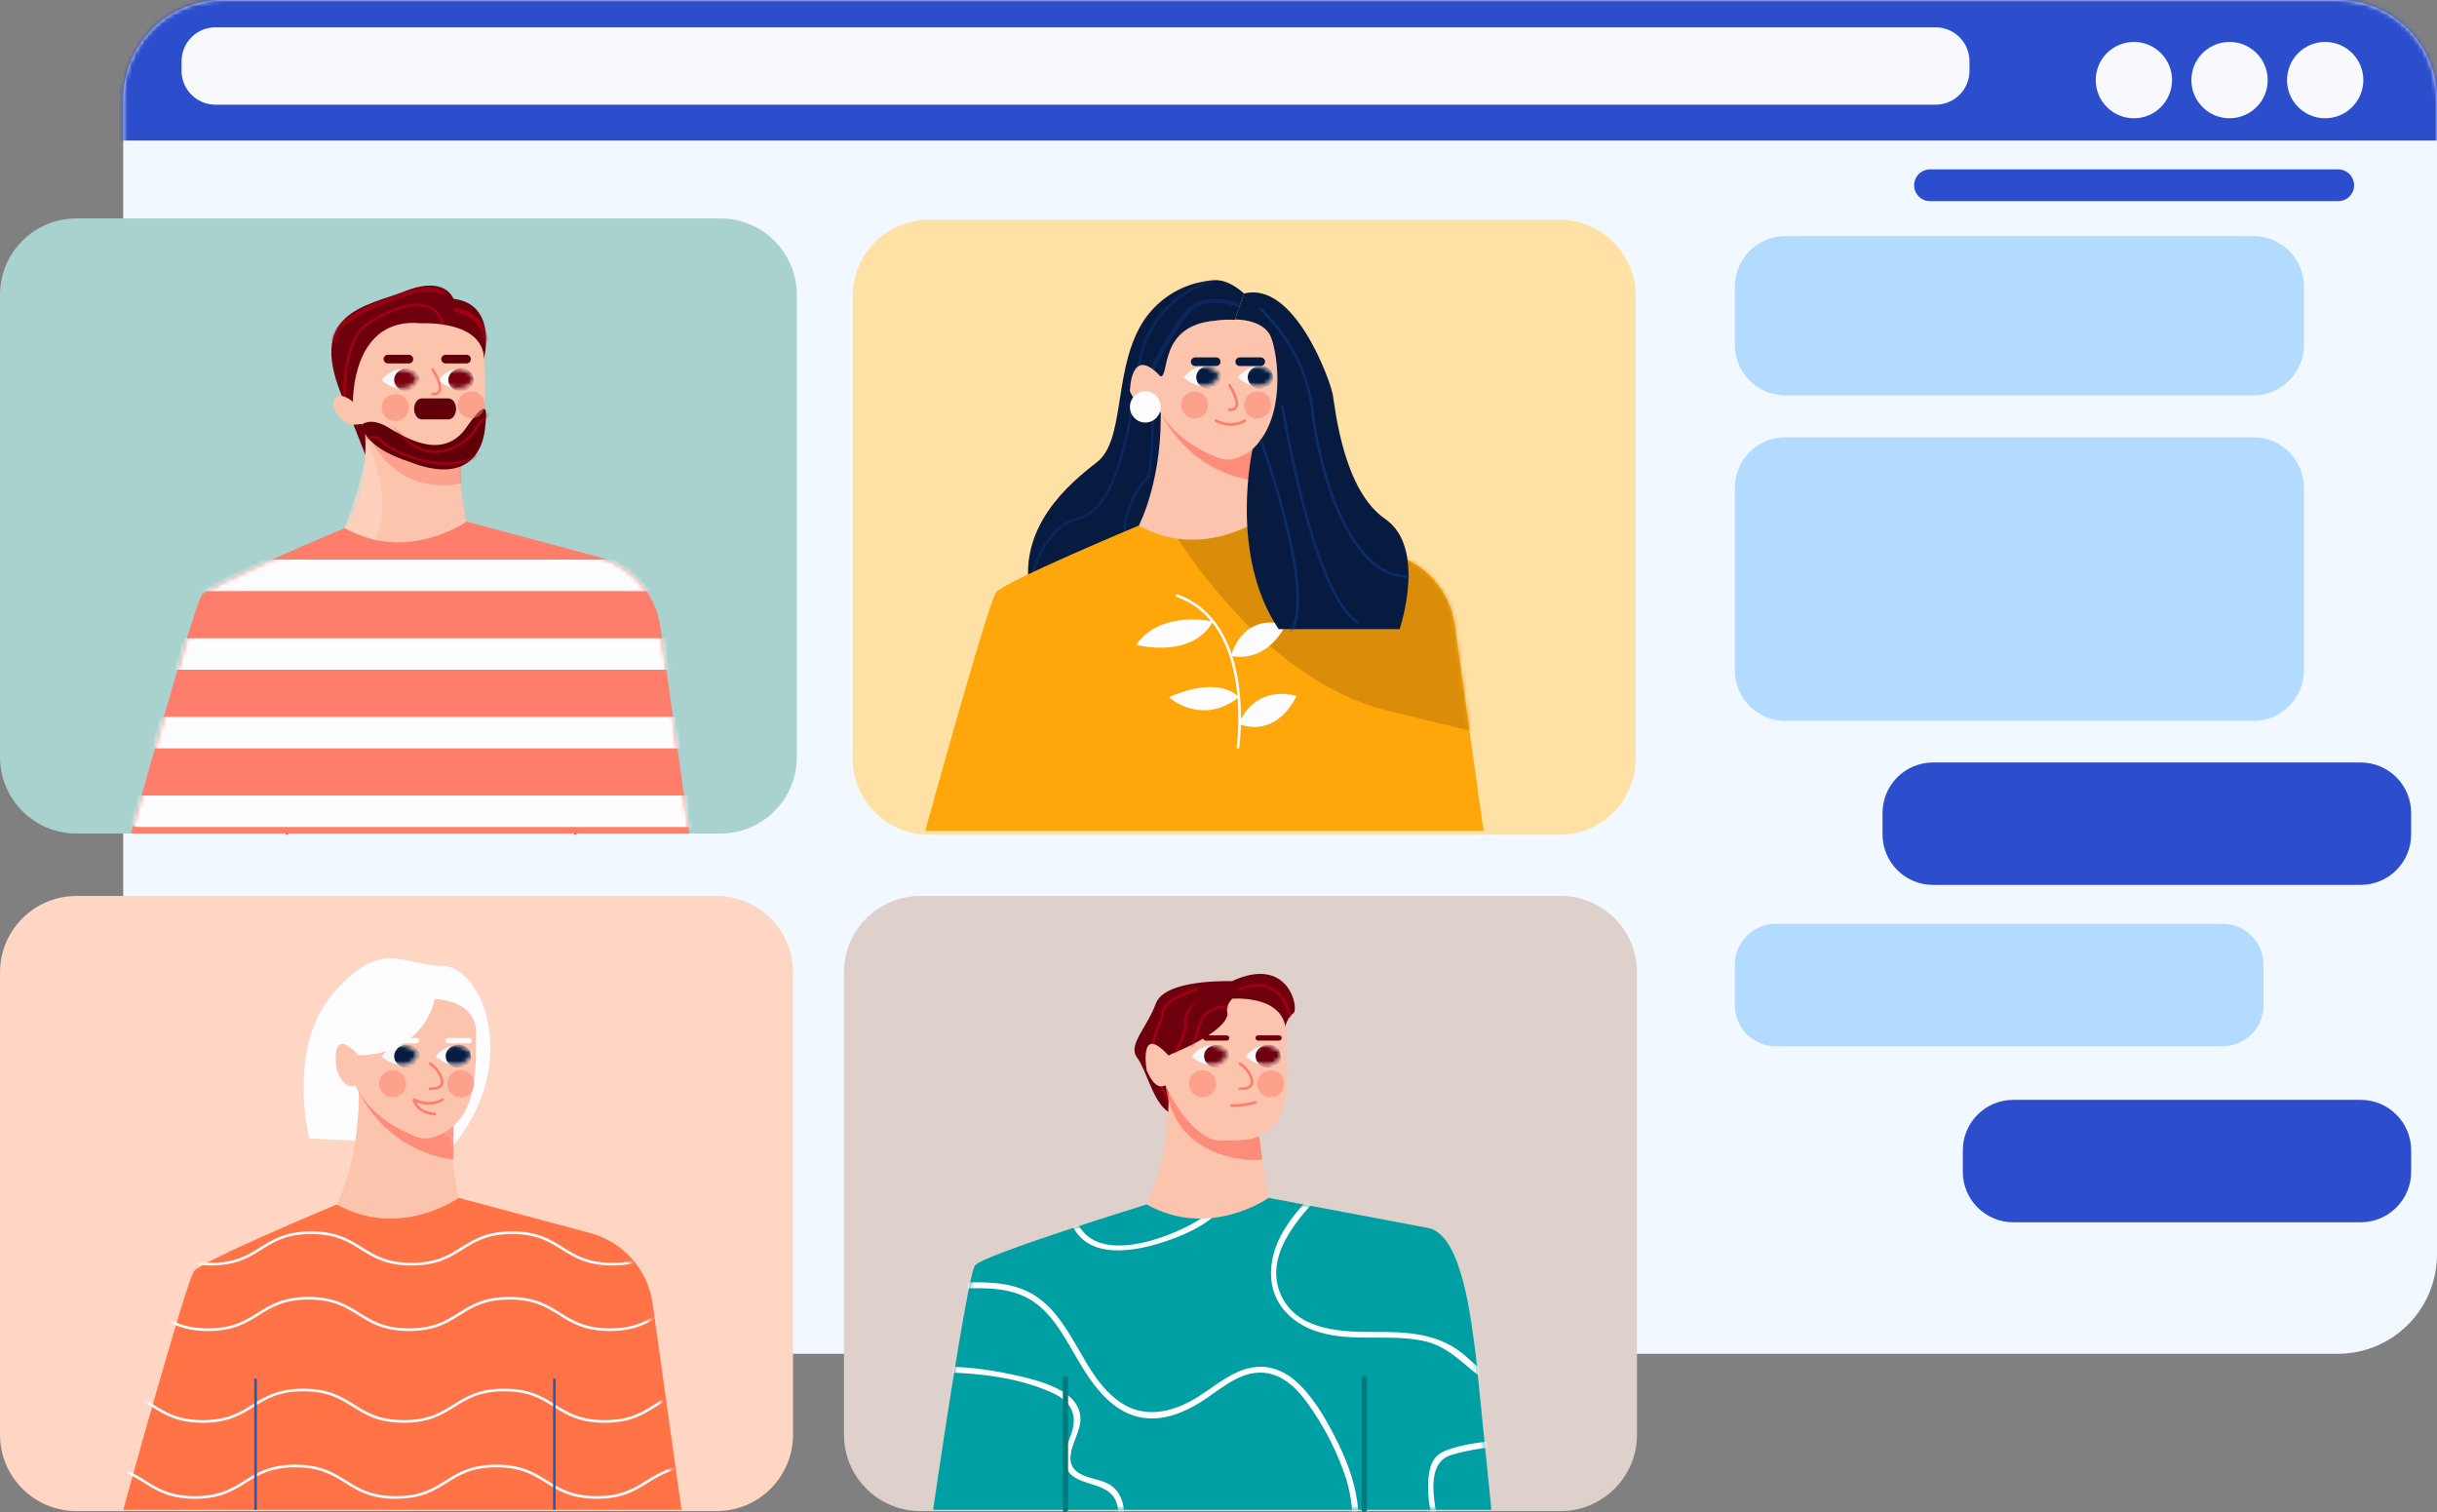 <svg width="564" height="350" viewBox="0 0 564 350" fill="none" xmlns="http://www.w3.org/2000/svg">
<rect x="0" y="0" width="564" height="350" fill="#808080" stroke="none"/>
<path d="M51.5 0H541.015C547.111 0 552.957 2.422 557.267 6.732C561.578 11.043 563.999 16.889 563.999 22.985V290.317C563.999 296.413 561.578 302.259 557.267 306.569C552.957 310.88 547.111 313.301 541.015 313.302H51.5C48.482 313.302 45.493 312.707 42.705 311.552C39.916 310.397 37.382 308.704 35.248 306.569C33.113 304.435 31.42 301.901 30.265 299.113C29.11 296.324 28.516 293.335 28.516 290.317V22.985C28.516 16.889 30.937 11.043 35.248 6.732C39.558 2.422 45.404 0 51.5 0Z" fill="#F2F8FF"/>
<mask id="mask0_94_57801" style="mask-type:luminance" maskUnits="userSpaceOnUse" x="28" y="0" width="536" height="314">
<path d="M51.5 0H541.015C547.111 0 552.957 2.422 557.267 6.732C561.578 11.043 563.999 16.889 563.999 22.985V290.317C563.999 296.413 561.578 302.259 557.267 306.569C552.957 310.88 547.111 313.301 541.015 313.302H51.5C48.482 313.302 45.493 312.707 42.705 311.552C39.916 310.397 37.382 308.704 35.248 306.569C33.113 304.435 31.42 301.901 30.265 299.113C29.11 296.324 28.516 293.335 28.516 290.317V22.985C28.516 16.889 30.937 11.043 35.248 6.732C39.558 2.422 45.404 0 51.5 0Z" fill="white"/>
</mask>
<g mask="url(#mask0_94_57801)">
<path d="M11.387 -13.211H583.62V32.527H11.387V-13.211Z" fill="#2C4ECD"/>
<path d="M521.522 54.636H413.182C406.733 54.636 401.504 59.864 401.504 66.314V79.801C401.504 86.251 406.733 91.48 413.182 91.48H521.522C527.972 91.48 533.2 86.251 533.2 79.801V66.314C533.2 59.864 527.972 54.636 521.522 54.636Z" fill="#B3DAFF"/>
<path d="M521.518 101.2H413.182C406.733 101.2 401.504 106.429 401.504 112.879V155.137C401.504 161.587 406.733 166.815 413.182 166.815H521.518C527.967 166.815 533.196 161.587 533.196 155.137V112.879C533.196 106.429 527.967 101.2 521.518 101.2Z" fill="#B3DAFF"/>
<path d="M447.354 176.454H546.339C547.873 176.454 549.391 176.756 550.808 177.343C552.225 177.93 553.512 178.79 554.597 179.875C555.681 180.959 556.542 182.247 557.128 183.663C557.715 185.08 558.017 186.599 558.017 188.133V193.104C558.017 194.637 557.715 196.156 557.128 197.573C556.542 198.99 555.681 200.277 554.597 201.362C553.512 202.446 552.225 203.306 550.808 203.893C549.391 204.48 547.873 204.782 546.339 204.782H447.355C445.821 204.782 444.303 204.48 442.886 203.893C441.469 203.307 440.181 202.446 439.097 201.362C438.012 200.277 437.152 198.99 436.565 197.573C435.978 196.156 435.676 194.637 435.676 193.104V188.133C435.676 186.599 435.978 185.08 436.565 183.663C437.152 182.246 438.012 180.959 439.097 179.874C440.181 178.79 441.469 177.93 442.886 177.343C444.303 176.756 445.821 176.454 447.354 176.454Z" fill="#2C4ECD"/>
<path d="M546.34 254.527H465.936C459.486 254.527 454.258 259.756 454.258 266.206V271.176C454.258 277.626 459.486 282.855 465.936 282.855H546.34C552.79 282.855 558.019 277.626 558.019 271.176V266.206C558.019 259.756 552.79 254.527 546.34 254.527Z" fill="#2C4ECD"/>
<path d="M514.387 213.791H410.962C405.739 213.791 401.504 218.025 401.504 223.249V232.66C401.504 237.883 405.739 242.118 410.962 242.118H514.387C519.611 242.118 523.846 237.883 523.846 232.66V223.249C523.846 218.025 519.611 213.791 514.387 213.791Z" fill="#B3DAFF"/>
<path d="M541.144 46.549H446.668C446.185 46.549 445.707 46.454 445.261 46.27C444.815 46.085 444.41 45.814 444.069 45.473C443.727 45.132 443.457 44.727 443.272 44.281C443.087 43.835 442.992 43.357 442.992 42.874C442.992 42.392 443.087 41.914 443.272 41.468C443.457 41.022 443.727 40.617 444.069 40.276C444.41 39.935 444.815 39.664 445.261 39.479C445.707 39.295 446.185 39.2 446.668 39.2H541.144C542.118 39.2 543.053 39.587 543.742 40.276C544.431 40.965 544.819 41.9 544.819 42.874C544.819 43.849 544.431 44.784 543.742 45.473C543.053 46.162 542.118 46.549 541.144 46.549Z" fill="#2C4ECD"/>
<path d="M447.961 6.325H49.86C45.53 6.325 42.02 9.835 42.02 14.165V16.387C42.02 20.717 45.53 24.227 49.86 24.227H447.961C452.291 24.227 455.801 20.717 455.801 16.387V14.165C455.801 9.835 452.291 6.325 447.961 6.325Z" fill="#F8F9FD"/>
</g>
<path d="M546.758 20.375C547.774 15.605 544.73 10.915 539.96 9.899C535.19 8.883 530.5 11.927 529.484 16.697C528.468 21.467 531.511 26.157 536.281 27.173C541.052 28.189 545.742 25.145 546.758 20.375Z" fill="#F8F9FD"/>
<path d="M524.704 19.957C525.489 15.143 522.223 10.605 517.409 9.82C512.596 9.036 508.057 12.302 507.273 17.115C506.488 21.928 509.754 26.467 514.567 27.252C519.381 28.036 523.919 24.77 524.704 19.957Z" fill="#F8F9FD"/>
<path d="M500.741 24.061C503.791 20.256 503.18 14.698 499.375 11.647C495.57 8.596 490.012 9.207 486.962 13.012C483.911 16.817 484.522 22.375 488.327 25.426C492.132 28.477 497.69 27.866 500.741 24.061Z" fill="#F8F9FD"/>
<path fill-rule="evenodd" clip-rule="evenodd" d="M133.149 158.015C133.316 158.015 133.452 158.151 133.452 158.318V192.894C133.452 193.061 133.316 193.197 133.149 193.197C132.981 193.197 132.846 193.061 132.846 192.894V158.318C132.846 158.151 132.981 158.015 133.149 158.015ZM66.424 161.048C66.592 161.048 66.728 161.184 66.728 161.351V192.894C66.728 193.061 66.592 193.197 66.424 193.197C66.257 193.197 66.121 193.061 66.121 192.894V161.351C66.121 161.184 66.257 161.048 66.424 161.048Z" fill="#D94A37"/>
<path d="M215.006 50.843H360.896C363.217 50.843 365.515 51.3 367.66 52.188C369.804 53.077 371.752 54.378 373.393 56.02C375.035 57.661 376.337 59.609 377.225 61.753C378.113 63.898 378.57 66.196 378.57 68.517V175.515C378.57 177.836 378.113 180.135 377.225 182.279C376.337 184.423 375.035 186.372 373.394 188.013C371.753 189.654 369.804 190.956 367.66 191.844C365.515 192.733 363.217 193.19 360.896 193.19H215.006C212.685 193.19 210.387 192.733 208.242 191.844C206.098 190.956 204.15 189.654 202.508 188.013C200.867 186.372 199.565 184.423 198.677 182.279C197.789 180.135 197.332 177.836 197.332 175.515V68.517C197.332 63.829 199.194 59.334 202.508 56.02C205.823 52.705 210.318 50.843 215.006 50.843Z" fill="#FFE1A5"/>
<path d="M280.409 64.904C276.882 65.198 273.487 66.382 270.541 68.344C267.596 70.307 265.196 72.984 263.566 76.126C257.803 87.045 260.23 102.007 253.86 106.961C247.491 111.914 235.36 121.923 238.392 137.391L282.303 132.539L285.639 74.405L287.92 67.937C287.92 67.937 284.195 64.239 280.409 64.904Z" fill="#071B40"/>
<mask id="mask1_94_57801" style="mask-type:luminance" maskUnits="userSpaceOnUse" x="237" y="64" width="51" height="74">
<path d="M280.409 64.904C276.882 65.198 273.487 66.382 270.541 68.344C267.596 70.307 265.196 72.984 263.566 76.126C257.803 87.045 260.23 102.007 253.86 106.961C247.491 111.914 235.36 121.923 238.392 137.391L282.303 132.539L285.639 74.405L287.92 67.937C287.92 67.937 284.195 64.239 280.409 64.904Z" fill="white"/>
</mask>
<g mask="url(#mask1_94_57801)">
<path opacity="0.43" d="M286.923 70.774C286.923 70.774 278.409 66.926 273.972 73.194C271.243 77.069 268.823 81.152 266.734 85.406" stroke="#0E3680" stroke-linecap="round" stroke-linejoin="round"/>
<path opacity="0.43" fill-rule="evenodd" clip-rule="evenodd" d="M280.492 65.197L280.49 65.197L280.483 65.199L280.455 65.207C280.429 65.215 280.389 65.227 280.337 65.243C280.234 65.275 280.08 65.324 279.883 65.393C279.488 65.53 278.92 65.745 278.23 66.051C276.849 66.665 274.982 67.646 273.045 69.115C269.172 72.05 265.016 76.932 263.868 84.735C262.706 92.63 261.405 100.953 259.255 107.582C258.18 110.897 256.888 113.806 255.282 116.032C253.675 118.259 251.742 119.82 249.385 120.398C244.997 121.475 242.269 125.386 240.631 129.111C239.816 130.965 239.28 132.752 238.948 134.076C238.782 134.738 238.667 135.284 238.594 135.663C238.558 135.852 238.531 136 238.514 136.1C238.506 136.15 238.5 136.188 238.496 136.214L238.491 136.242L238.49 136.249L238.49 136.25C238.465 136.416 238.311 136.531 238.145 136.506C237.98 136.481 237.865 136.327 237.89 136.161L238.19 136.206C237.89 136.161 237.89 136.162 237.89 136.161L237.89 136.161L237.891 136.158L237.892 136.15L237.897 136.119C237.901 136.091 237.908 136.051 237.916 135.999C237.934 135.895 237.961 135.742 237.999 135.548C238.073 135.159 238.191 134.603 238.36 133.929C238.697 132.582 239.243 130.76 240.076 128.866C241.734 125.095 244.568 120.956 249.241 119.809C251.415 119.276 253.238 117.829 254.79 115.677C256.344 113.523 257.613 110.68 258.678 107.395C260.809 100.823 262.105 92.551 263.268 84.647C264.444 76.651 268.71 71.639 272.678 68.631C274.661 67.128 276.57 66.125 277.983 65.497C278.691 65.183 279.275 64.963 279.683 64.82C279.888 64.749 280.048 64.697 280.158 64.663C280.213 64.646 280.256 64.634 280.285 64.625L280.318 64.615L280.327 64.613L280.33 64.612L280.331 64.612C280.331 64.612 280.331 64.612 280.411 64.904L280.331 64.612C280.492 64.568 280.66 64.662 280.704 64.824C280.748 64.986 280.653 65.152 280.492 65.197ZM266.726 94.537C266.894 94.534 267.032 94.666 267.036 94.834L266.733 94.841L266.43 94.847C266.426 94.68 266.559 94.541 266.726 94.537ZM266.733 94.841C266.43 94.847 266.43 94.847 266.43 94.847L266.431 94.89L266.433 95.014C266.435 95.123 266.438 95.284 266.44 95.488C266.446 95.898 266.451 96.485 266.451 97.194C266.451 98.612 266.431 100.518 266.348 102.466C266.265 104.417 266.12 106.402 265.873 107.986C265.749 108.778 265.601 109.459 265.426 109.981C265.245 110.521 265.056 110.826 264.89 110.944C264.334 111.342 263.609 112.279 262.9 113.475C262.182 114.685 261.455 116.203 260.903 117.804C260.353 119.403 259.974 121.1 259.964 122.664C259.954 124.227 260.313 125.688 261.276 126.775C261.387 126.901 261.579 126.912 261.704 126.801C261.829 126.69 261.841 126.498 261.73 126.373C260.902 125.438 260.561 124.145 260.57 122.668C260.58 121.192 260.939 119.564 261.477 118.002C262.014 116.441 262.724 114.961 263.422 113.785C264.128 112.594 264.798 111.756 265.243 111.438C265.579 111.198 265.817 110.724 266.001 110.174C266.192 109.606 266.346 108.887 266.472 108.079C266.725 106.462 266.871 104.45 266.954 102.492C267.038 100.532 267.058 98.618 267.058 97.194C267.058 96.482 267.052 95.892 267.047 95.481C267.044 95.275 267.042 95.113 267.04 95.003L267.037 94.877L267.036 94.834C267.036 94.834 267.036 94.834 266.733 94.841Z" fill="#0E3680"/>
</g>
<path d="M263.566 121.62C263.566 121.62 232.326 134.662 230.507 137.088C228.687 139.514 214.129 192.287 214.129 192.287H343.332L336.648 144.551C336.112 140.719 334.459 137.13 331.896 134.233C329.333 131.335 325.973 129.256 322.235 128.255L291.772 120.104L263.566 121.62Z" fill="#FFA60A"/>
<mask id="mask2_94_57801" style="mask-type:luminance" maskUnits="userSpaceOnUse" x="214" y="120" width="130" height="73">
<path d="M263.566 121.62C263.566 121.62 232.326 134.662 230.507 137.088C228.687 139.514 214.129 192.287 214.129 192.287H343.332L336.648 144.551C336.112 140.719 334.459 137.13 331.896 134.233C329.333 131.335 325.973 129.256 322.235 128.255L291.772 120.104L263.566 121.62Z" fill="white"/>
</mask>
<g mask="url(#mask2_94_57801)">
<path opacity="0.74" d="M270.934 122.015C270.934 122.015 291.164 157.086 320.887 164.374L350.609 171.663C350.609 171.663 342.833 123.412 325.971 120.103C309.108 116.795 270.934 122.015 270.934 122.015Z" fill="#CC8508"/>
</g>
<path d="M289.656 106.155C289.656 106.155 289.935 108.452 290.3 111.191C290.787 114.825 291.427 119.239 291.773 120.104C291.773 120.104 278.124 129.809 263.566 121.62C263.566 121.62 269.309 110.742 268.577 93.518L289.656 106.155Z" fill="#FCC4AC"/>
<path opacity="0.78" d="M290.56 111.191C290.56 111.191 275.655 110.496 267.965 94.234L290.56 100.996V111.191Z" fill="#FE7D6B"/>
<path d="M268.575 87.1C270.763 87.326 267.963 75.292 281.257 74.205C282.426 73.949 295.98 72.472 295.815 82.293C295.674 90.653 296.475 102.444 286.064 106.029C284.671 106.494 283.157 106.45 281.793 105.905C278.271 104.536 271.226 101.057 267.963 94.234C268.105 93.485 263.926 96.304 261.5 90.541C261.5 90.541 261.599 79.582 268.575 87.1Z" fill="#FCC4AC"/>
<path d="M286.921 83.709H291.774M276.609 83.709H281.462" stroke="#071B40" stroke-width="2" stroke-linecap="round" stroke-linejoin="round"/>
<path d="M286.496 87.467C286.627 86.859 290.583 82.501 294.72 86.524C295.099 86.96 292.577 92.041 286.496 87.467Z" fill="#F8F9FD"/>
<mask id="mask3_94_57801" style="mask-type:luminance" maskUnits="userSpaceOnUse" x="286" y="84" width="9" height="6">
<path d="M286.496 87.467C286.627 86.859 290.583 82.501 294.72 86.524C295.099 86.96 292.577 92.041 286.496 87.467Z" fill="white"/>
</mask>
<g mask="url(#mask3_94_57801)">
<path d="M291.711 89.962C293.34 89.962 294.66 88.775 294.66 87.311C294.66 85.846 293.34 84.659 291.711 84.659C290.082 84.659 288.762 85.846 288.762 87.311C288.762 88.775 290.082 89.962 291.711 89.962Z" fill="#071B40"/>
</g>
<path d="M273.969 87.467C274.1 86.859 278.057 82.501 282.193 86.524C282.571 86.96 280.049 92.041 273.969 87.467Z" fill="#F8F9FD"/>
<mask id="mask4_94_57801" style="mask-type:luminance" maskUnits="userSpaceOnUse" x="273" y="84" width="10" height="6">
<path d="M273.969 87.467C274.1 86.859 278.057 82.501 282.193 86.524C282.571 86.96 280.049 92.041 273.969 87.467Z" fill="white"/>
</mask>
<g mask="url(#mask4_94_57801)">
<path d="M279.793 89.962C281.422 89.962 282.742 88.775 282.742 87.311C282.742 85.846 281.422 84.659 279.793 84.659C278.164 84.659 276.844 85.846 276.844 87.311C276.844 88.775 278.164 89.962 279.793 89.962Z" fill="#071B40"/>
</g>
<path fill-rule="evenodd" clip-rule="evenodd" d="M284.323 88.831C284.463 88.738 284.651 88.777 284.744 88.916L284.491 89.084C284.744 88.916 284.744 88.916 284.744 88.916L284.745 88.918L284.747 88.921L284.756 88.935C284.764 88.947 284.775 88.965 284.79 88.987C284.818 89.032 284.86 89.097 284.911 89.18C285.013 89.346 285.154 89.582 285.31 89.865C285.623 90.427 286.002 91.184 286.257 91.941C286.506 92.68 286.661 93.492 286.441 94.124C286.325 94.456 286.107 94.734 285.765 94.916C285.431 95.093 285.001 95.166 284.475 95.138C284.308 95.129 284.179 94.987 284.188 94.819C284.197 94.652 284.34 94.524 284.507 94.532C284.966 94.557 285.276 94.489 285.481 94.38C285.678 94.275 285.799 94.123 285.868 93.924C286.017 93.498 285.926 92.859 285.682 92.134C285.444 91.427 285.084 90.707 284.78 90.159C284.629 89.886 284.492 89.658 284.394 89.498C284.345 89.419 284.306 89.356 284.279 89.314C284.265 89.293 284.255 89.277 284.248 89.266L284.24 89.254L284.238 89.252L284.238 89.251" fill="#FE7D6B"/>
<path opacity="0.49" d="M279.6 93.518C279.639 94.143 279.489 94.766 279.171 95.305C278.852 95.844 278.378 96.275 277.811 96.542C277.245 96.809 276.611 96.899 275.992 96.801C275.373 96.703 274.798 96.421 274.341 95.993C273.885 95.564 273.567 95.008 273.431 94.396C273.294 93.785 273.344 93.147 273.575 92.564C273.805 91.982 274.206 91.482 274.724 91.13C275.242 90.778 275.854 90.589 276.48 90.589C277.282 90.565 278.061 90.86 278.646 91.409C279.23 91.958 279.573 92.716 279.6 93.518ZM294.158 93.518C294.197 94.143 294.048 94.766 293.729 95.305C293.41 95.844 292.936 96.275 292.37 96.542C291.803 96.809 291.169 96.899 290.55 96.801C289.931 96.703 289.356 96.421 288.899 95.993C288.443 95.564 288.126 95.008 287.989 94.396C287.852 93.785 287.902 93.147 288.133 92.564C288.364 91.982 288.764 91.482 289.282 91.13C289.8 90.778 290.412 90.589 291.039 90.589C291.84 90.565 292.619 90.86 293.204 91.409C293.788 91.958 294.131 92.716 294.158 93.518Z" fill="#FE7D6B"/>
<path fill-rule="evenodd" clip-rule="evenodd" d="M281.122 97.221C281.197 97.071 281.379 97.01 281.529 97.085C283.409 98.025 285.006 98.021 286.128 97.79C286.691 97.674 287.136 97.5 287.439 97.356C287.591 97.285 287.706 97.221 287.782 97.175C287.821 97.153 287.849 97.135 287.867 97.123C287.876 97.118 287.882 97.113 287.886 97.111L287.89 97.108L287.89 97.108L287.89 97.108C288.027 97.012 288.216 97.045 288.312 97.182C288.408 97.32 288.375 97.509 288.238 97.605L288.064 97.357C288.238 97.605 288.238 97.605 288.238 97.605L288.237 97.605L288.236 97.606L288.234 97.608L288.225 97.614C288.218 97.618 288.209 97.625 288.197 97.632C288.172 97.648 288.137 97.671 288.091 97.697C288.001 97.751 287.869 97.824 287.699 97.904C287.36 98.065 286.868 98.256 286.25 98.384C285.01 98.639 283.272 98.635 281.258 97.628C281.108 97.553 281.047 97.371 281.122 97.221Z" fill="#FE7D6B"/>
<path fill-rule="evenodd" clip-rule="evenodd" d="M286.775 173.224C286.775 173.224 286.775 173.224 286.475 173.18C286.175 173.136 286.175 173.136 286.175 173.136L286.175 173.135L286.175 173.131L286.177 173.116C286.179 173.103 286.182 173.083 286.186 173.056C286.193 173.002 286.204 172.921 286.217 172.815C286.243 172.604 286.28 172.292 286.32 171.892C286.4 171.092 286.493 169.941 286.548 168.539C286.658 165.735 286.611 161.932 285.99 157.932C284.745 149.916 281.21 141.211 272.109 138.049L272.308 137.476C281.736 140.752 285.334 149.756 286.589 157.839C287.218 161.889 287.265 165.733 287.154 168.563C287.099 169.979 287.004 171.142 286.923 171.952C286.883 172.357 286.846 172.674 286.819 172.89C286.805 172.999 286.794 173.081 286.787 173.138C286.783 173.166 286.78 173.187 286.778 173.201L286.776 173.218L286.775 173.224Z" fill="#FDFDFF"/>
<path d="M280.728 143.821C280.728 143.821 268.572 141.031 262.961 149.22C262.961 149.22 275.749 152.677 280.728 143.821ZM284.877 151.83C284.877 151.83 287.353 141.654 297.525 144.602C297.525 144.602 293.751 153.378 284.877 151.83ZM286.7 161.345C286.7 161.345 282.523 156.03 270.543 161.345C270.543 161.345 277.986 168.162 286.7 161.345ZM286.7 167.569C286.7 167.569 289.704 158.47 300.065 161.048C300.065 161.048 295.874 170.822 286.7 167.569Z" fill="#FDFDFF"/>
<path d="M285.805 73.933C285.805 73.933 292.499 73.808 294.157 78.051C295.816 82.293 297.701 96.592 289.898 103.922C289.898 103.922 284.287 128.293 295.915 145.58H323.921C323.921 145.58 330.29 126.776 320.584 120.104C310.879 113.431 309.059 94.756 308.453 91.355C307.846 87.954 299.535 64.904 287.919 67.937" fill="#071B40"/>
<mask id="mask5_94_57801" style="mask-type:luminance" maskUnits="userSpaceOnUse" x="285" y="67" width="41" height="79">
<path d="M285.805 73.933C285.805 73.933 292.499 73.808 294.157 78.051C295.816 82.293 297.701 96.592 289.898 103.922C289.898 103.922 284.287 128.293 295.915 145.58H323.921C323.921 145.58 330.29 126.776 320.584 120.104C310.879 113.431 309.059 94.756 308.453 91.355C307.846 87.954 299.535 64.904 287.919 67.937" fill="white"/>
</mask>
<g mask="url(#mask5_94_57801)">
<path opacity="0.63" fill-rule="evenodd" clip-rule="evenodd" d="M291.543 71.378C291.653 71.252 291.844 71.238 291.971 71.347L291.772 71.577C291.971 71.347 291.971 71.347 291.971 71.347L291.972 71.348L291.973 71.35L291.98 71.355L292.003 71.376C292.023 71.394 292.053 71.421 292.092 71.456C292.17 71.526 292.283 71.631 292.428 71.769C292.717 72.044 293.13 72.453 293.63 72.987C294.631 74.056 295.98 75.631 297.38 77.657C300.179 81.707 303.187 87.57 304.003 94.806C304.81 101.957 306.939 111.585 310.57 119.413C312.385 123.327 314.569 126.774 317.136 129.238C319.7 131.699 322.634 133.169 325.967 133.164C326.135 133.164 326.27 133.299 326.271 133.467C326.271 133.634 326.135 133.77 325.968 133.771C322.438 133.775 319.361 132.214 316.716 129.676C314.074 127.141 311.853 123.62 310.02 119.668C306.353 111.764 304.212 102.069 303.401 94.874C302.599 87.766 299.642 81.997 296.881 78.002C295.501 76.004 294.171 74.453 293.187 73.402C292.696 72.876 292.291 72.476 292.009 72.207C291.869 72.073 291.759 71.972 291.685 71.905C291.648 71.871 291.62 71.846 291.601 71.83L291.58 71.811L291.575 71.807L291.574 71.806" fill="#0E3680"/>
<path opacity="0.62" fill-rule="evenodd" clip-rule="evenodd" d="M296.779 93.934C296.944 93.908 297.1 94.021 297.126 94.186L296.827 94.234L296.527 94.282C296.501 94.116 296.614 93.961 296.779 93.934ZM296.827 94.234C296.527 94.282 296.527 94.281 296.527 94.282L296.532 94.314L296.547 94.407C296.561 94.489 296.581 94.61 296.607 94.769C296.66 95.087 296.74 95.554 296.844 96.15C297.053 97.342 297.363 99.053 297.768 101.126C298.577 105.273 299.766 110.874 301.285 116.688C302.803 122.5 304.653 128.534 306.784 133.542C307.85 136.047 308.989 138.302 310.196 140.147C311.401 141.989 312.687 143.442 314.052 144.321C314.192 144.412 314.38 144.371 314.471 144.23C314.561 144.09 314.521 143.902 314.38 143.811C313.117 142.998 311.887 141.624 310.704 139.815C309.523 138.01 308.4 135.79 307.342 133.305C305.228 128.335 303.387 122.334 301.872 116.534C300.358 110.737 299.171 105.149 298.363 101.01C297.959 98.941 297.65 97.234 297.441 96.045C297.337 95.451 297.259 94.986 297.206 94.669C297.179 94.511 297.159 94.39 297.146 94.309L297.131 94.217L297.126 94.186C297.126 94.186 297.126 94.186 296.827 94.234Z" fill="#0E3680"/>
<path opacity="0.63" fill-rule="evenodd" clip-rule="evenodd" d="M291.668 101.501C291.825 101.444 291.999 101.525 292.057 101.682L291.772 101.786L291.487 101.89C291.43 101.733 291.511 101.559 291.668 101.501ZM291.772 101.786C291.487 101.89 291.487 101.89 291.487 101.89L291.498 101.919L291.528 102.004C291.555 102.079 291.596 102.19 291.648 102.336C291.752 102.628 291.903 103.057 292.093 103.605C292.473 104.701 293.005 106.275 293.617 108.181C294.841 111.995 296.381 117.139 297.647 122.464C298.913 127.793 299.901 133.287 300.027 137.807C300.09 140.068 299.938 142.069 299.505 143.677C299.072 145.288 298.368 146.471 297.355 147.147C297.215 147.24 297.178 147.429 297.271 147.568C297.364 147.707 297.552 147.745 297.692 147.652C298.874 146.862 299.637 145.521 300.091 143.835C300.545 142.147 300.698 140.081 300.633 137.79C300.505 133.208 299.506 127.666 298.237 122.324C296.966 116.979 295.422 111.819 294.195 107.996C293.581 106.085 293.047 104.507 292.666 103.406C292.476 102.856 292.323 102.426 292.219 102.132C292.167 101.986 292.126 101.873 292.099 101.797L292.068 101.712L292.057 101.682C292.057 101.682 292.057 101.682 291.772 101.786Z" fill="#0E3680"/>
</g>
<path d="M265.064 97.79C267.032 97.79 268.627 96.167 268.627 94.166C268.627 92.164 267.032 90.542 265.064 90.542C263.096 90.542 261.5 92.164 261.5 94.166C261.5 96.167 263.096 97.79 265.064 97.79Z" fill="#FDFDFF"/>
<path d="M165.855 207.342H17.68C7.918 207.342 0.004 215.256 0.004 225.018V332.012C0.004 341.774 7.918 349.688 17.68 349.688H165.855C175.618 349.688 183.531 341.774 183.531 332.012V225.018C183.531 215.256 175.618 207.342 165.855 207.342Z" fill="#FFD5C4"/>
<path d="M71.582 263.455C71.582 263.455 66.122 242.342 77.344 229.604C88.566 216.865 93.509 223.526 102.305 223.526C111.549 223.526 120.715 245.667 104.944 265.077L71.582 263.455Z" fill="#FDFDFF"/>
<path d="M77.952 278.726C77.952 278.726 46.713 291.768 44.893 294.194C43.074 296.62 28.516 349.393 28.516 349.393H157.718L151.035 301.657C150.499 297.825 148.846 294.236 146.283 291.338C143.719 288.441 140.359 286.362 136.622 285.361L106.159 277.209L77.952 278.726Z" fill="#FF7347"/>
<mask id="mask6_94_57801" style="mask-type:luminance" maskUnits="userSpaceOnUse" x="27" y="277" width="130" height="73">
<path d="M76.769 278.599C76.769 278.599 45.53 291.641 43.71 294.067C41.89 296.494 27.332 349.267 27.332 349.267H156.535L149.851 301.53C149.315 297.699 147.662 294.11 145.099 291.212C142.536 288.314 139.176 286.235 135.438 285.235L104.975 277.083L76.769 278.599Z" fill="white"/>
</mask>
<g mask="url(#mask6_94_57801)">
<path fill-rule="evenodd" clip-rule="evenodd" d="M36.973 289.167C34.083 287.358 31.236 285.575 25.511 285.575V284.969C31.409 284.969 34.374 286.825 37.297 288.654L37.299 288.656C40.188 290.465 43.036 292.248 48.761 292.248C54.487 292.248 57.334 290.465 60.224 288.656L60.226 288.654C63.148 286.825 66.114 284.969 72.013 284.969C77.911 284.969 80.877 286.825 83.799 288.654L83.802 288.656C86.691 290.465 89.538 292.248 95.264 292.248C100.99 292.248 103.837 290.465 106.727 288.656L106.729 288.654C109.652 286.825 112.617 284.969 118.516 284.969C124.416 284.969 127.382 286.825 130.304 288.654L130.307 288.656C133.197 290.465 136.044 292.248 141.771 292.248C147.497 292.248 150.345 290.465 153.235 288.656L153.237 288.654C156.16 286.825 159.126 284.969 165.025 284.969V285.575C159.299 285.575 156.451 287.358 153.561 289.167L153.559 289.169C150.636 290.998 147.67 292.854 141.771 292.854C135.871 292.854 132.905 290.998 129.983 289.169L129.981 289.167C127.09 287.358 124.243 285.575 118.516 285.575C112.79 285.575 109.943 287.358 107.053 289.167L107.051 289.169C104.129 290.998 101.163 292.854 95.264 292.854C89.366 292.854 86.4 290.998 83.478 289.169L83.475 289.167C80.586 287.358 77.739 285.575 72.013 285.575C66.287 285.575 63.44 287.358 60.55 289.167L60.548 289.169C57.625 290.998 54.66 292.854 48.761 292.854C42.863 292.854 39.897 290.998 36.975 289.169L36.973 289.167ZM36.366 304.332C33.477 302.523 30.63 300.74 24.904 300.74V300.133C30.802 300.133 33.768 301.989 36.69 303.819L36.692 303.82C39.582 305.63 42.429 307.412 48.154 307.412C53.88 307.412 56.727 305.63 59.617 303.82L59.619 303.819C62.542 301.989 65.507 300.133 71.406 300.133C77.305 300.133 80.27 301.989 83.193 303.819L83.195 303.82C86.085 305.63 88.932 307.412 94.658 307.412C100.384 307.412 103.231 305.63 106.121 303.82L106.123 303.819C109.045 301.989 112.011 300.133 117.909 300.133C123.809 300.133 126.775 301.989 129.698 303.819L129.7 303.82C132.59 305.63 135.438 307.412 141.164 307.412C146.89 307.412 149.738 305.63 152.628 303.82L152.63 303.819C155.553 301.989 158.519 300.133 164.419 300.133V300.74C158.692 300.74 155.844 302.523 152.954 304.332L152.952 304.333C150.029 306.163 147.063 308.019 141.164 308.019C135.265 308.019 132.299 306.163 129.376 304.333L129.374 304.332C126.484 302.523 123.636 300.74 117.909 300.74C112.184 300.74 109.336 302.523 106.447 304.332L106.445 304.333C103.522 306.163 100.556 308.019 94.658 308.019C88.759 308.019 85.793 306.163 82.871 304.333L82.869 304.332C79.979 302.523 77.132 300.74 71.406 300.74C65.68 300.74 62.833 302.523 59.943 304.332L59.941 304.333C57.019 306.163 54.053 308.019 48.154 308.019C42.256 308.019 39.291 306.163 36.368 304.333L36.366 304.332ZM35.153 325.562C32.263 323.753 29.416 321.97 23.691 321.97V321.364C29.589 321.364 32.555 323.22 35.477 325.05L35.479 325.051C38.369 326.86 41.216 328.643 46.941 328.643C52.667 328.643 55.514 326.86 58.404 325.051L58.406 325.05C61.328 323.22 64.294 321.364 70.193 321.364C76.092 321.364 79.057 323.22 81.98 325.05L81.982 325.051C84.872 326.86 87.719 328.643 93.445 328.643C99.17 328.643 102.018 326.86 104.907 325.051L104.909 325.05C107.832 323.22 110.798 321.364 116.696 321.364C122.596 321.364 125.562 323.22 128.485 325.05L128.487 325.051C131.377 326.86 134.225 328.643 139.951 328.643C145.677 328.643 148.525 326.86 151.415 325.051L151.417 325.05C154.34 323.22 157.306 321.364 163.206 321.364V321.97C157.479 321.97 154.631 323.753 151.741 325.563L151.739 325.564C148.816 327.394 145.85 329.25 139.951 329.25C134.052 329.25 131.086 327.394 128.163 325.564L128.161 325.563C125.271 323.753 122.423 321.97 116.696 321.97C110.97 321.97 108.123 323.753 105.233 325.562L105.231 325.564C102.309 327.394 99.343 329.25 93.445 329.25C87.546 329.25 84.58 327.394 81.658 325.564L81.656 325.562C78.766 323.753 75.919 321.97 70.193 321.97C64.467 321.97 61.62 323.753 58.73 325.562L58.728 325.564C55.806 327.394 52.84 329.25 46.941 329.25C41.043 329.25 38.077 327.394 35.155 325.564L35.153 325.562ZM33.333 343.153C30.444 341.344 27.597 339.561 21.871 339.561V338.955C27.77 338.955 30.735 340.811 33.657 342.641L33.659 342.642C36.549 344.451 39.396 346.234 45.121 346.234C50.847 346.234 53.694 344.451 56.584 342.642L56.586 342.641C59.509 340.811 62.474 338.955 68.373 338.955C74.272 338.955 77.237 340.811 80.16 342.641L80.162 342.642C83.052 344.451 85.899 346.234 91.625 346.234C97.351 346.234 100.198 344.451 103.088 342.642L103.09 342.641C106.012 340.811 108.978 338.955 114.876 338.955C120.776 338.955 123.742 340.811 126.665 342.641L126.667 342.642C129.557 344.451 132.405 346.234 138.131 346.234C143.857 346.234 146.705 344.451 149.595 342.642L149.597 342.641C152.52 340.811 155.486 338.955 161.386 338.955V339.561C155.659 339.561 152.811 341.344 149.921 343.154L149.919 343.155C146.996 344.984 144.03 346.84 138.131 346.84C132.232 346.84 129.266 344.984 126.343 343.155L126.341 343.154C123.451 341.344 120.603 339.561 114.876 339.561C109.151 339.561 106.303 341.344 103.414 343.153L103.412 343.155C100.489 344.984 97.523 346.84 91.625 346.84C85.726 346.84 82.76 344.984 79.838 343.155L79.836 343.153C76.946 341.344 74.099 339.561 68.373 339.561C62.647 339.561 59.8 341.344 56.91 343.153L56.908 343.155C53.986 344.984 51.02 346.84 45.121 346.84C39.223 346.84 36.258 344.984 33.335 343.155L33.333 343.153Z" fill="#FDFDFF"/>
</g>
<path d="M104.038 263.261C104.038 263.261 104.317 265.558 104.683 268.297C105.17 271.931 105.81 276.345 106.155 277.21C106.155 277.21 92.507 286.915 77.949 278.726C77.949 278.726 83.692 267.848 82.96 250.624L104.038 263.261Z" fill="#FCC4AC"/>
<path opacity="0.78" d="M104.943 268.297C104.943 268.297 90.038 267.602 82.348 251.34L104.943 258.102V268.297Z" fill="#FE7D6B"/>
<path d="M82.961 244.206C85.148 244.432 82.348 232.398 95.643 231.311C96.812 231.055 110.365 229.578 110.201 239.399C110.06 247.759 110.861 259.55 100.45 263.135C99.056 263.6 97.543 263.556 96.178 263.011C92.657 261.642 85.612 258.163 82.348 251.34C82.49 250.591 80.377 253.457 77.951 247.694C77.951 247.694 75.985 236.688 82.961 244.206Z" fill="#FCC4AC"/>
<path fill-rule="evenodd" clip-rule="evenodd" d="M90.992 240.814C90.992 240.479 91.264 240.208 91.599 240.208H96.451C96.787 240.208 97.058 240.479 97.058 240.814C97.058 241.149 96.787 241.421 96.451 241.421H91.599C91.264 241.421 90.992 241.149 90.992 240.814ZM103.124 240.814C103.124 240.479 103.395 240.208 103.73 240.208H108.583C108.918 240.208 109.19 240.479 109.19 240.814C109.19 241.149 108.918 241.421 108.583 241.421H103.73C103.395 241.421 103.124 241.149 103.124 240.814Z" fill="#FDFDFF"/>
<path d="M100.879 244.573C101.009 243.965 104.966 239.607 109.102 243.63C109.482 244.066 106.959 249.147 100.879 244.573Z" fill="#F8F9FD"/>
<mask id="mask7_94_57801" style="mask-type:luminance" maskUnits="userSpaceOnUse" x="100" y="241" width="10" height="6">
<path d="M100.879 244.573C101.009 243.965 104.966 239.607 109.102 243.63C109.482 244.066 106.959 249.147 100.879 244.573Z" fill="white"/>
</mask>
<g mask="url(#mask7_94_57801)">
<path d="M106.094 247.068C107.723 247.068 109.043 245.881 109.043 244.417C109.043 242.952 107.723 241.765 106.094 241.765C104.465 241.765 103.145 242.952 103.145 244.417C103.145 245.881 104.465 247.068 106.094 247.068Z" fill="#071B40"/>
</g>
<path d="M88.352 244.573C88.483 243.965 92.44 239.607 96.576 243.63C96.954 244.066 94.431 249.147 88.352 244.573Z" fill="#F8F9FD"/>
<mask id="mask8_94_57801" style="mask-type:luminance" maskUnits="userSpaceOnUse" x="88" y="241" width="9" height="6">
<path d="M88.352 244.573C88.483 243.965 92.44 239.607 96.576 243.63C96.954 244.066 94.431 249.147 88.352 244.573Z" fill="white"/>
</mask>
<g mask="url(#mask8_94_57801)">
<path d="M94.172 247.068C95.801 247.068 97.121 245.881 97.121 244.417C97.121 242.952 95.801 241.765 94.172 241.765C92.543 241.765 91.223 242.952 91.223 244.417C91.223 245.881 92.543 247.068 94.172 247.068Z" fill="#071B40"/>
</g>
<path fill-rule="evenodd" clip-rule="evenodd" d="M99.18 246.188C99.18 246.021 99.316 245.885 99.484 245.886C99.613 245.886 99.738 245.934 99.839 245.986C99.947 246.041 100.061 246.116 100.177 246.204C100.41 246.381 100.671 246.627 100.932 246.915C101.453 247.488 102 248.255 102.327 249.027C102.647 249.782 102.796 250.637 102.358 251.299C101.916 251.967 100.973 252.298 99.472 252.244C99.305 252.238 99.174 252.097 99.18 251.93C99.186 251.762 99.326 251.632 99.494 251.638C100.945 251.69 101.594 251.355 101.852 250.965C102.114 250.569 102.069 249.973 101.768 249.264C101.475 248.571 100.973 247.861 100.483 247.323C100.239 247.054 100.005 246.836 99.81 246.687C99.712 246.612 99.63 246.56 99.565 246.527C99.505 246.497 99.479 246.493 99.479 246.492C99.479 246.492 99.48 246.492 99.482 246.492C99.315 246.492 99.179 246.356 99.18 246.188Z" fill="#FE7D6B"/>
<path opacity="0.49" d="M93.982 250.623C94.022 251.249 93.872 251.871 93.553 252.41C93.235 252.95 92.761 253.381 92.194 253.647C91.627 253.914 90.993 254.005 90.375 253.907C89.756 253.809 89.181 253.527 88.724 253.098C88.268 252.669 87.95 252.113 87.814 251.502C87.677 250.89 87.727 250.252 87.958 249.67C88.188 249.087 88.589 248.587 89.107 248.235C89.625 247.883 90.237 247.695 90.863 247.695C91.665 247.67 92.444 247.965 93.028 248.514C93.613 249.063 93.956 249.822 93.982 250.623ZM109.754 250.623C109.793 251.249 109.644 251.871 109.325 252.41C109.006 252.95 108.532 253.381 107.965 253.647C107.399 253.914 106.765 254.005 106.146 253.907C105.527 253.809 104.952 253.527 104.496 253.098C104.039 252.669 103.722 252.113 103.585 251.502C103.448 250.89 103.498 250.252 103.729 249.67C103.959 249.087 104.36 248.587 104.878 248.235C105.396 247.883 106.008 247.695 106.635 247.695C107.436 247.67 108.215 247.965 108.8 248.514C109.384 249.063 109.727 249.822 109.754 250.623Z" fill="#FE7D6B"/>
<path fill-rule="evenodd" clip-rule="evenodd" d="M102.277 254.214C102.414 254.118 102.603 254.151 102.699 254.288C102.795 254.425 102.762 254.615 102.625 254.711L102.45 254.462C102.625 254.711 102.624 254.711 102.624 254.711L102.624 254.711L102.623 254.712L102.62 254.714L102.612 254.719C102.605 254.724 102.596 254.731 102.583 254.738C102.559 254.754 102.524 254.776 102.478 254.803C102.387 254.857 102.255 254.93 102.086 255.01C101.746 255.171 101.255 255.362 100.637 255.49C99.534 255.717 98.038 255.739 96.304 255.033C96.417 255.265 96.582 255.54 96.819 255.821C97.438 256.552 98.573 257.35 100.652 257.496C100.819 257.508 100.945 257.653 100.933 257.82C100.922 257.987 100.777 258.113 100.609 258.101C98.374 257.944 97.085 257.074 96.356 256.213C95.995 255.786 95.778 255.369 95.65 255.056C95.587 254.899 95.545 254.768 95.519 254.674C95.506 254.627 95.497 254.59 95.491 254.563C95.488 254.549 95.486 254.539 95.484 254.531L95.482 254.521L95.482 254.518L95.481 254.516L95.481 254.516C95.481 254.516 95.481 254.515 95.78 254.462L95.481 254.515C95.461 254.403 95.507 254.288 95.598 254.219C95.69 254.151 95.813 254.14 95.915 254.191C97.795 255.131 99.392 255.127 100.514 254.896C101.077 254.78 101.523 254.606 101.826 254.462C101.977 254.39 102.093 254.326 102.169 254.281C102.207 254.259 102.235 254.241 102.253 254.229C102.262 254.223 102.269 254.219 102.273 254.217L102.276 254.214L102.277 254.214L102.277 254.214Z" fill="#FE7D6B"/>
<path d="M100.631 231.083C100.631 231.083 98.587 243.959 82.961 244.206C82.961 244.206 86.005 224.082 100.631 231.083Z" fill="#FDFDFF"/>
<path fill-rule="evenodd" clip-rule="evenodd" d="M58.844 349.393V319.064H59.45V349.393H58.844ZM127.995 349.393V319.064H128.601V349.393H127.995Z" fill="#275BAD"/>
<path d="M361.176 207.342H213C203.238 207.342 195.324 215.256 195.324 225.018V332.012C195.324 341.774 203.238 349.688 213 349.688H361.176C370.938 349.688 378.852 341.774 378.852 332.012V225.018C378.852 215.256 370.938 207.342 361.176 207.342Z" fill="#DED0CA"/>
<path d="M285.1 227.065C285.1 227.065 269.632 226.458 267.509 232.221C265.386 237.983 260.938 241.819 263.161 244.757C265.262 247.531 266.595 254.093 269.781 256.852C269.966 257.014 270.161 257.163 270.365 257.3C273.979 259.72 294.072 258.699 294.072 258.699L297.466 237.452C297.466 237.452 298.04 235.355 299.355 234.445C300.669 233.535 298.343 220.898 285.1 227.065Z" fill="#6E000E"/>
<mask id="mask9_94_57801" style="mask-type:luminance" maskUnits="userSpaceOnUse" x="262" y="225" width="38" height="34">
<path d="M285.1 227.065C285.1 227.065 269.632 226.458 267.509 232.221C265.386 237.983 260.938 241.819 263.161 244.757C265.262 247.531 266.595 254.093 269.781 256.852C269.966 257.014 270.161 257.163 270.365 257.3C273.979 259.72 294.072 258.699 294.072 258.699L297.466 237.452C297.466 237.452 298.04 235.355 299.355 234.445C300.669 233.535 298.343 220.898 285.1 227.065Z" fill="white"/>
</mask>
<g mask="url(#mask9_94_57801)">
<path opacity="0.63" fill-rule="evenodd" clip-rule="evenodd" d="M286.921 228.986L286.783 228.716C286.634 228.792 286.575 228.975 286.651 229.124C286.728 229.273 286.91 229.332 287.059 229.256L287.06 229.256L287.064 229.254L287.081 229.245C287.096 229.238 287.12 229.226 287.151 229.212C287.214 229.182 287.308 229.14 287.43 229.089C287.672 228.988 288.024 228.854 288.454 228.726C289.316 228.47 290.484 228.243 291.723 228.342C292.958 228.441 294.262 228.864 295.416 229.908C296.573 230.954 297.604 232.645 298.251 235.32C298.29 235.483 298.454 235.583 298.617 235.544C298.78 235.504 298.88 235.34 298.841 235.178C298.173 232.417 297.093 230.606 295.823 229.458C294.552 228.309 293.114 227.845 291.771 227.738C290.433 227.63 289.187 227.876 288.281 228.145C287.827 228.279 287.455 228.421 287.196 228.529C287.066 228.583 286.964 228.629 286.894 228.662C286.859 228.678 286.832 228.692 286.813 228.701L286.792 228.712L286.786 228.715L286.784 228.715L286.783 228.716C286.783 228.716 286.783 228.716 286.921 228.986ZM277.204 228.902C277.25 229.063 277.157 229.231 276.997 229.277L276.996 229.278L276.992 229.279L276.976 229.283C276.961 229.288 276.94 229.294 276.912 229.303C276.855 229.32 276.772 229.345 276.666 229.379C276.453 229.447 276.149 229.548 275.783 229.679C275.051 229.942 274.077 230.326 273.105 230.812C272.131 231.299 271.174 231.881 270.465 232.535C269.751 233.194 269.33 233.887 269.33 234.597C269.33 235.496 268.936 236.383 268.51 237.344L268.492 237.384C268.051 238.379 267.553 239.503 267.279 240.932C266.734 243.776 267.064 247.897 270.724 254.559C270.805 254.706 270.751 254.89 270.604 254.971C270.458 255.052 270.273 254.998 270.193 254.851C266.488 248.108 266.103 243.842 266.683 240.818C266.971 239.317 267.494 238.138 267.934 237.146L267.938 237.138C268.387 236.126 268.724 235.354 268.724 234.597C268.724 233.638 269.289 232.796 270.053 232.09C270.823 231.38 271.837 230.768 272.834 230.269C273.834 229.769 274.832 229.376 275.578 229.108C275.951 228.974 276.263 228.871 276.482 228.801C276.591 228.766 276.677 228.74 276.736 228.722C276.766 228.713 276.788 228.706 276.804 228.702L276.822 228.696L276.827 228.695L276.828 228.695C276.828 228.695 276.828 228.694 276.911 228.981L276.828 228.694C276.989 228.648 277.157 228.741 277.204 228.902Z" fill="#BF0019"/>
</g>
<path d="M265.386 278.726C265.386 278.726 227.474 290.413 225.655 292.839C223.835 295.266 215.949 349.393 215.949 349.393H345.152L341.512 313.301C340.416 305.468 338.467 286.28 330.826 284.236L293.592 277.209L265.386 278.726Z" fill="#009FA3"/>
<mask id="mask10_94_57801" style="mask-type:luminance" maskUnits="userSpaceOnUse" x="215" y="277" width="131" height="73">
<path d="M265.386 278.726C265.386 278.726 227.474 290.413 225.655 292.839C223.835 295.266 215.949 349.393 215.949 349.393H345.152L341.512 313.301C340.416 305.468 338.467 286.28 330.826 284.236L293.592 277.209L265.386 278.726Z" fill="white"/>
</mask>
<g mask="url(#mask10_94_57801)">
<path d="M305.542 274.626C300.15 280.087 294.28 286.294 294.15 294.469C294.039 301.451 298.79 306.318 305.186 308.259C313.009 310.632 321.225 308.674 329.144 310.248C334.68 311.35 337.673 314.781 341.915 318.083C344.289 319.931 347.379 321.357 350.419 320.446C357.678 318.268 358.192 307.592 355.74 301.913C355.392 301.109 354.216 301.804 354.561 302.602C356.566 307.244 356.273 313.272 352.812 317.209C348.359 322.274 342.942 317.194 339.345 313.964C333.379 308.608 326.119 308.205 318.441 308.234C311.076 308.261 301.151 308.086 297.003 300.749C291.696 291.362 300.36 281.817 306.507 275.591C307.125 274.966 306.16 274 305.542 274.627L305.542 274.626ZM222.83 298.156C228.337 298.03 234.219 297.937 238.996 301.105C243.166 303.871 245.786 308.374 248.229 312.611C252.044 319.231 256.822 327.384 265.292 328.19C269.785 328.617 274.154 326.809 277.889 324.464C282.026 321.867 286.3 317.748 291.464 317.648C297.143 317.538 301.025 322.205 303.863 326.556C307.043 331.263 309.575 336.377 311.388 341.76C313.37 348.014 313.713 354.627 311.317 360.819C309.069 366.628 304.983 371.524 301.047 376.258C300.489 376.929 301.45 377.9 302.013 377.223C308.752 369.118 315.21 360.469 314.311 349.354C313.882 344.053 312.104 338.962 309.785 334.207C307.463 329.447 304.708 324.427 300.961 320.62C298.053 317.665 294.262 315.755 290.042 316.418C285.313 317.16 281.532 320.499 277.639 323.009C272.109 326.575 265.388 328.55 259.484 324.649C254.869 321.599 252.101 316.593 249.408 311.923C246.844 307.478 244.066 302.817 239.685 299.927C234.698 296.637 228.58 296.66 222.83 296.791C222.654 296.799 222.488 296.874 222.366 297.001C222.244 297.128 222.176 297.298 222.176 297.474C222.176 297.65 222.244 297.819 222.366 297.946C222.488 298.074 222.654 298.149 222.83 298.156ZM247.69 282.554C251.32 292.174 263.238 289.58 270.698 286.943C274.884 285.463 279.008 283.484 282.218 280.352C284.15 278.468 285.391 275.934 287.48 274.232C289.985 272.189 293.299 271.986 296.402 271.809C297.276 271.759 297.281 270.394 296.402 270.444C293.005 270.638 289.34 270.905 286.588 273.142C284.806 274.592 283.72 276.693 282.214 278.391C280.7 280.057 278.937 281.478 276.988 282.604C269.991 286.751 253.113 293.077 249.006 282.191C248.698 281.377 247.379 281.729 247.69 282.554ZM348.99 333.11C344.319 333.579 339.06 333.971 334.649 335.661C331.767 336.765 330.9 338.957 330.608 341.887C330.144 346.539 331.189 350.533 332.299 354.978C332.754 356.798 332.953 358.472 332.077 360.218C331.431 361.505 329.903 362.371 329.015 363.49C328.083 364.554 327.577 365.925 327.595 367.34C327.602 367.516 327.677 367.682 327.804 367.804C327.932 367.926 328.101 367.994 328.277 367.994C328.453 367.994 328.623 367.926 328.75 367.804C328.877 367.682 328.952 367.516 328.959 367.34C328.952 363.663 333.455 362.323 334.061 358.795C334.637 355.445 332.605 351.891 332.132 348.611C331.531 344.445 330.922 338.216 335.856 336.713C340.054 335.433 344.644 334.911 348.99 334.474C349.856 334.388 349.865 333.023 348.99 333.11Z" fill="#FDFDFF"/>
<path d="M218.372 317.591C226.731 317.755 236.088 318.855 243.764 322.438C247.909 324.373 249.428 327.39 247.956 331.747C247.213 333.943 245.925 336.357 246.49 338.752C247.909 344.766 256.796 342.007 258.49 348.069C261.09 357.372 249.947 360.429 243.029 359.954C242.153 359.894 242.157 361.259 243.029 361.319C249.673 361.775 258.214 360.01 259.882 352.43C260.445 349.876 260.078 346.974 258.38 344.908C256.093 342.124 252.347 342.635 249.558 340.797C245.29 337.985 249.821 332.544 250.043 328.847C250.226 325.81 248.414 323.52 245.909 322.021C242.165 319.782 237.45 318.765 233.24 317.876C228.348 316.86 223.37 316.307 218.373 316.227C218.197 316.234 218.031 316.309 217.909 316.436C217.787 316.563 217.719 316.733 217.719 316.909C217.719 317.085 217.787 317.254 217.909 317.382C218.031 317.509 218.197 317.584 218.373 317.591H218.372Z" fill="#FDFDFF"/>
</g>
<path d="M293.593 277.209C293.593 277.209 279.945 286.915 265.387 278.726C265.387 278.726 270.233 269.554 270.458 254.705C270.47 253.674 270.464 252.618 270.427 251.532C270.421 251.229 270.409 250.926 270.397 250.623L273.394 252.418L291.476 263.258C291.476 263.258 291.755 265.557 292.119 268.298C292.119 268.317 292.125 268.335 292.125 268.353C292.61 271.974 293.247 276.348 293.593 277.209Z" fill="#FCC4AC"/>
<path opacity="0.78" d="M292.126 268.353C289.584 268.747 274.316 268.571 270.458 254.705C270.149 253.601 269.924 252.476 269.785 251.338L270.428 251.532L273.394 252.418L291.477 263.258C291.477 263.258 291.756 265.557 292.12 268.299C292.12 268.317 292.126 268.335 292.126 268.353Z" fill="#FE7D6B"/>
<path d="M270.395 244.206C272.582 244.432 269.782 232.398 283.076 231.311C284.245 231.055 297.799 229.578 297.635 239.399C297.494 247.759 300.294 259.87 289.884 263.455C288.496 263.933 281.917 264.203 280.549 263.671C277.027 262.302 273.045 258.163 269.782 251.339C269.924 250.591 267.811 253.457 265.384 247.695C265.384 247.695 263.419 236.688 270.395 244.206Z" fill="#FCC4AC"/>
<path fill-rule="evenodd" clip-rule="evenodd" d="M278.426 240.208C278.426 239.873 278.697 239.601 279.032 239.601H283.885C284.22 239.601 284.492 239.873 284.492 240.208C284.492 240.543 284.22 240.814 283.885 240.814H279.032C278.697 240.814 278.426 240.543 278.426 240.208ZM290.557 240.208C290.557 239.873 290.829 239.601 291.164 239.601H296.017C296.352 239.601 296.623 239.873 296.623 240.208C296.623 240.543 296.352 240.814 296.017 240.814H291.164C290.829 240.814 290.557 240.543 290.557 240.208Z" fill="#6E000E"/>
<path d="M288.312 244.573C288.443 243.965 292.4 239.607 296.536 243.63C296.915 244.066 294.393 249.147 288.312 244.573Z" fill="#F8F9FD"/>
<mask id="mask11_94_57801" style="mask-type:luminance" maskUnits="userSpaceOnUse" x="288" y="241" width="9" height="6">
<path d="M288.312 244.573C288.443 243.965 292.4 239.607 296.536 243.63C296.915 244.066 294.393 249.147 288.312 244.573Z" fill="white"/>
</mask>
<g mask="url(#mask11_94_57801)">
<path d="M293.527 247.068C295.156 247.068 296.477 245.881 296.477 244.417C296.477 242.952 295.156 241.765 293.527 241.765C291.899 241.765 290.578 242.952 290.578 244.417C290.578 245.881 291.899 247.068 293.527 247.068Z" fill="#6E000E"/>
</g>
<path d="M275.789 244.573C275.92 243.965 279.877 239.607 284.013 243.63C284.392 244.066 281.869 249.147 275.789 244.573Z" fill="#F8F9FD"/>
<mask id="mask12_94_57801" style="mask-type:luminance" maskUnits="userSpaceOnUse" x="275" y="241" width="10" height="6">
<path d="M275.789 244.573C275.92 243.965 279.877 239.607 284.013 243.63C284.392 244.066 281.869 249.147 275.789 244.573Z" fill="white"/>
</mask>
<g mask="url(#mask12_94_57801)">
<path d="M281.613 247.068C283.242 247.068 284.563 245.881 284.563 244.417C284.563 242.952 283.242 241.765 281.613 241.765C279.984 241.765 278.664 242.952 278.664 244.417C278.664 245.881 279.984 247.068 281.613 247.068Z" fill="#6E000E"/>
</g>
<path fill-rule="evenodd" clip-rule="evenodd" d="M286.617 246.188C286.618 246.021 286.754 245.885 286.921 245.886C287.05 245.886 287.175 245.934 287.277 245.986C287.385 246.041 287.499 246.116 287.615 246.204C287.847 246.381 288.109 246.627 288.37 246.915C288.891 247.488 289.437 248.255 289.764 249.027C290.084 249.782 290.234 250.637 289.796 251.299C289.354 251.967 288.411 252.298 286.91 252.244C286.742 252.238 286.611 252.097 286.617 251.93C286.623 251.762 286.764 251.632 286.931 251.638C288.382 251.69 289.032 251.355 289.29 250.965C289.551 250.569 289.507 249.973 289.206 249.264C288.912 248.571 288.41 247.861 287.921 247.323C287.677 247.054 287.443 246.836 287.247 246.687C287.15 246.612 287.067 246.56 287.002 246.527C286.943 246.497 286.917 246.493 286.917 246.492C286.917 246.492 286.918 246.492 286.92 246.492C286.752 246.492 286.617 246.356 286.617 246.188Z" fill="#FE7D6B"/>
<path opacity="0.49" d="M281.42 250.623C281.459 251.249 281.31 251.871 280.991 252.41C280.672 252.95 280.199 253.381 279.632 253.647C279.065 253.914 278.431 254.005 277.812 253.907C277.194 253.809 276.618 253.527 276.162 253.098C275.705 252.669 275.388 252.113 275.251 251.502C275.114 250.89 275.165 250.252 275.395 249.67C275.626 249.087 276.026 248.587 276.544 248.235C277.062 247.883 277.674 247.695 278.301 247.695C279.103 247.67 279.881 247.965 280.466 248.514C281.051 249.063 281.394 249.822 281.42 250.623ZM297.191 250.623C297.23 251.249 297.081 251.871 296.762 252.41C296.443 252.95 295.97 253.381 295.403 253.647C294.836 253.914 294.202 254.005 293.583 253.907C292.965 253.809 292.39 253.527 291.933 253.098C291.476 252.669 291.159 252.113 291.022 251.502C290.886 250.89 290.936 250.252 291.166 249.67C291.397 249.087 291.797 248.587 292.315 248.235C292.834 247.883 293.446 247.695 294.072 247.695C294.874 247.67 295.652 247.965 296.237 248.514C296.822 249.063 297.165 249.822 297.191 250.623Z" fill="#FE7D6B"/>
<path fill-rule="evenodd" clip-rule="evenodd" d="M246.583 318.457C246.918 318.457 247.19 318.729 247.19 319.064V349.393C247.19 349.728 246.918 349.999 246.583 349.999C246.248 349.999 245.977 349.728 245.977 349.393V319.064C245.977 318.729 246.248 318.457 246.583 318.457ZM315.734 318.457C316.069 318.457 316.341 318.729 316.341 319.064V349.393C316.341 349.728 316.069 349.999 315.734 349.999C315.399 349.999 315.127 349.728 315.127 349.393V319.064C315.127 318.729 315.399 318.457 315.734 318.457Z" fill="#007A7D"/>
<path d="M285.25 231.083C285.25 231.083 283.604 232.473 284.048 234.293C284.492 236.113 281.167 239.864 270.395 244.206C270.395 244.206 271.147 227.721 285.25 231.083Z" fill="#6E000E"/>
<mask id="mask13_94_57801" style="mask-type:luminance" maskUnits="userSpaceOnUse" x="270" y="230" width="16" height="15">
<path d="M285.25 231.083C285.25 231.083 283.604 232.473 284.048 234.293C284.492 236.113 281.167 239.864 270.395 244.206C270.395 244.206 271.147 227.721 285.25 231.083Z" fill="white"/>
</mask>
<g mask="url(#mask13_94_57801)">
<path opacity="0.63" fill-rule="evenodd" clip-rule="evenodd" d="M275.023 234.562C274.68 235.34 274.541 236.029 274.629 236.514C274.746 237.154 274.637 237.929 274.432 238.705C274.225 239.488 273.91 240.305 273.585 241.042C273.26 241.781 272.923 242.445 272.666 242.925C272.538 243.165 272.43 243.359 272.354 243.494C272.316 243.561 272.285 243.614 272.265 243.649L272.241 243.69L272.235 243.701L272.232 243.705C272.232 243.705 272.232 243.705 271.971 243.55L272.232 243.705C272.147 243.849 271.961 243.897 271.817 243.811C271.673 243.726 271.625 243.54 271.71 243.396L271.711 243.395L271.712 243.393L271.718 243.383L271.74 243.345C271.76 243.311 271.789 243.26 271.826 243.195C271.9 243.064 272.006 242.874 272.131 242.639C272.383 242.169 272.713 241.518 273.03 240.798C273.348 240.076 273.649 239.291 273.845 238.55C274.043 237.802 274.125 237.13 274.033 236.622C273.912 235.959 274.107 235.135 274.468 234.317C274.833 233.489 275.386 232.624 276.037 231.862C276.688 231.1 277.447 230.428 278.23 229.998C279.011 229.57 279.852 229.364 280.638 229.605C280.798 229.655 280.888 229.824 280.838 229.984C280.789 230.145 280.619 230.235 280.459 230.185C279.891 230.011 279.227 230.144 278.522 230.53C277.821 230.915 277.117 231.532 276.499 232.256C275.882 232.978 275.362 233.794 275.023 234.562ZM284.072 232.724C284.072 232.724 284.072 232.724 284.047 233.027L284.072 232.724C284.239 232.738 284.363 232.885 284.349 233.052C284.336 233.218 284.189 233.343 284.022 233.329L284.021 233.329L284.012 233.328C284.004 233.328 283.992 233.327 283.976 233.326C283.943 233.324 283.893 233.322 283.828 233.32C283.7 233.317 283.512 233.317 283.282 233.328C282.821 233.352 282.195 233.422 281.53 233.61C280.201 233.987 278.748 234.822 278.108 236.667C277.886 237.308 277.674 237.954 277.466 238.589C277.042 239.885 276.633 241.133 276.184 242.184C275.847 242.972 275.479 243.672 275.051 244.219C274.621 244.767 274.117 245.177 273.504 245.352C273.343 245.398 273.175 245.304 273.129 245.143C273.083 244.982 273.177 244.814 273.338 244.768C273.787 244.64 274.193 244.33 274.573 243.845C274.955 243.358 275.298 242.713 275.626 241.946C276.065 240.918 276.459 239.714 276.878 238.435C277.088 237.794 277.304 237.134 277.535 236.468C278.263 234.371 279.923 233.435 281.365 233.027C282.085 232.823 282.759 232.747 283.252 232.723C283.498 232.71 283.701 232.71 283.843 232.714C283.914 232.716 283.97 232.718 284.009 232.72C284.028 232.721 284.044 232.722 284.054 232.723L284.067 232.724L284.07 232.724L284.072 232.724Z" fill="#BF0019"/>
</g>
<path fill-rule="evenodd" clip-rule="evenodd" d="M290.818 255.029C290.865 255.189 290.773 255.358 290.613 255.405C288.772 255.945 286.859 256.198 284.941 256.155C284.774 256.152 284.641 256.013 284.645 255.845C284.648 255.678 284.787 255.545 284.955 255.549C286.81 255.59 288.661 255.346 290.442 254.823C290.603 254.776 290.771 254.868 290.818 255.029Z" fill="#FE7D6B"/>
<path d="M166.73 50.548H17.68C7.918 50.548 0.004 58.462 0.004 68.224V175.218C0.004 184.98 7.918 192.894 17.68 192.894H166.73C176.492 192.894 184.406 184.98 184.406 175.218V68.224C184.406 58.462 176.492 50.548 166.73 50.548Z" fill="#A9D2CE"/>
<path d="M79.769 122.227C79.769 122.227 48.53 135.269 46.71 137.695C44.89 140.121 30.332 192.894 30.332 192.894H159.535L152.851 145.158C152.315 141.326 150.662 137.737 148.099 134.839C145.536 131.941 142.176 129.863 138.438 128.862L107.975 120.71L79.769 122.227Z" fill="#FE7D6B"/>
<mask id="mask14_94_57801" style="mask-type:luminance" maskUnits="userSpaceOnUse" x="30" y="120" width="130" height="73">
<path d="M79.769 122.227C79.769 122.227 48.53 135.269 46.71 137.695C44.89 140.121 30.332 192.894 30.332 192.894H159.535L152.851 145.158C152.315 141.326 150.662 137.737 148.099 134.839C145.536 131.941 142.176 129.863 138.438 128.862L107.975 120.71L79.769 122.227Z" fill="white"/>
</mask>
<g mask="url(#mask14_94_57801)">
<path fill-rule="evenodd" clip-rule="evenodd" d="M33.971 133.145C33.971 131.135 35.6 129.506 37.611 129.506H165.6C167.61 129.506 169.24 131.135 169.24 133.145C169.24 135.155 167.61 136.785 165.6 136.785H37.611C35.6 136.785 33.971 135.155 33.971 133.145ZM32.151 151.343C32.151 149.333 33.781 147.703 35.791 147.703H163.78C165.79 147.703 167.42 149.333 167.42 151.343C167.42 153.353 165.79 154.982 163.78 154.982H35.791C33.781 154.982 32.151 153.353 32.151 151.343ZM30.331 169.541C30.331 167.53 31.961 165.901 33.971 165.901H161.961C163.971 165.901 165.6 167.53 165.6 169.541C165.6 171.551 163.971 173.18 161.961 173.18H33.971C31.961 173.18 30.331 171.551 30.331 169.541ZM28.512 187.738C28.512 185.728 30.141 184.099 32.151 184.099H160.141C162.151 184.099 163.78 185.728 163.78 187.738C163.78 189.748 162.151 191.378 160.141 191.378H32.151C30.141 191.378 28.512 189.748 28.512 187.738Z" fill="#FDFDFF"/>
</g>
<path d="M112.02 82.9C112.02 82.9 115.255 70.364 104.943 69.15C104.943 69.15 103.123 63.691 93.873 67.331C84.622 70.97 70.367 72.183 79.769 93.111L84.546 105.21L112.02 82.9Z" fill="#6E000E"/>
<mask id="mask15_94_57801" style="mask-type:luminance" maskUnits="userSpaceOnUse" x="76" y="66" width="37" height="40">
<path d="M112.02 82.9C112.02 82.9 115.255 70.364 104.943 69.15C104.943 69.15 103.123 63.691 93.873 67.331C84.622 70.97 70.367 72.183 79.769 93.111L84.546 105.21L112.02 82.9Z" fill="white"/>
</mask>
<g mask="url(#mask15_94_57801)">
<path opacity="0.63" d="M102.452 67.735C102.452 67.735 99.588 65.915 94.482 67.735C89.376 69.555 77.836 73.194 77.129 78.654M105.552 71.778C105.552 71.778 111.36 72.367 112.5 78.442" stroke="#BF0019" stroke-linecap="round" stroke-linejoin="round"/>
<path opacity="0.63" fill-rule="evenodd" clip-rule="evenodd" d="M94.947 71.004C91.442 71.524 87.492 73.495 84.962 75.355C83.544 76.397 82.519 78.008 81.784 79.87C81.049 81.731 80.612 83.818 80.357 85.781C80.103 87.744 80.032 89.573 80.025 90.912C80.022 91.581 80.034 92.127 80.047 92.505C80.054 92.694 80.061 92.841 80.066 92.941C80.068 92.99 80.07 93.028 80.072 93.053L80.074 93.082L80.074 93.088L80.074 93.09L79.772 93.111C79.469 93.131 79.469 93.13 79.469 93.13L79.469 93.128L79.468 93.12L79.466 93.089C79.465 93.062 79.463 93.023 79.46 92.972C79.455 92.869 79.448 92.719 79.441 92.526C79.427 92.141 79.415 91.587 79.419 90.908C79.426 89.552 79.498 87.697 79.756 85.704C80.014 83.711 80.46 81.57 81.219 79.647C81.978 77.727 83.059 76 84.602 74.866C87.187 72.966 91.228 70.942 94.858 70.404C96.674 70.135 98.421 70.232 99.834 70.939C101.263 71.654 102.31 72.972 102.748 75.048C102.783 75.212 102.678 75.373 102.514 75.407C102.35 75.442 102.189 75.337 102.154 75.173C101.75 73.254 100.806 72.104 99.563 71.482C98.305 70.853 96.699 70.744 94.947 71.004ZM79.792 93.413C79.625 93.424 79.48 93.297 79.469 93.13L79.772 93.111L80.074 93.09C80.085 93.257 79.959 93.402 79.792 93.413Z" fill="#BF0019"/>
</g>
<path d="M105.859 106.761C105.859 106.761 106.138 109.058 106.504 111.798C106.99 115.432 107.63 119.845 107.976 120.71C107.976 120.71 94.328 130.416 79.769 122.227C79.769 122.227 85.253 117.108 84.521 99.884L105.859 106.761Z" fill="#FCC4AC"/>
<path opacity="0.49" d="M106.764 111.798C106.764 111.798 92.472 116.147 84.781 99.884L106.764 101.603V111.798Z" fill="#FE7D6B"/>
<path d="M97.461 74.812C97.461 74.812 111.614 74.003 112.019 82.9C112.424 91.797 114.041 109.185 99.483 107.567C99.483 107.567 88.159 107.567 83.711 98.266C83.853 97.518 79.769 100.238 77.342 94.475C76.697 92.942 77.541 91.45 79.192 91.644C80.127 91.881 80.986 92.351 81.69 93.009C81.69 93.009 81.285 73.195 97.461 74.812Z" fill="#FCC4AC"/>
<path d="M103.122 83.102H107.975M89.777 83.102H94.63" stroke="#610008" stroke-width="2" stroke-linecap="round" stroke-linejoin="round"/>
<path d="M101.484 88.073C101.615 87.466 105.572 83.107 109.708 87.131C110.087 87.566 107.565 92.648 101.484 88.073Z" fill="#F8F9FD"/>
<mask id="mask16_94_57801" style="mask-type:luminance" maskUnits="userSpaceOnUse" x="101" y="85" width="9" height="5">
<path d="M101.484 88.073C101.615 87.466 105.572 83.107 109.708 87.131C110.087 87.566 107.565 92.648 101.484 88.073Z" fill="white"/>
</mask>
<g mask="url(#mask16_94_57801)">
<path d="M106.699 90.568C108.328 90.568 109.648 89.381 109.648 87.917C109.648 86.453 108.328 85.266 106.699 85.266C105.07 85.266 103.75 86.453 103.75 87.917C103.75 89.381 105.07 90.568 106.699 90.568Z" fill="#79020E"/>
</g>
<path d="M88.352 88.073C88.483 87.466 92.44 83.107 96.576 87.131C96.954 87.566 94.431 92.648 88.352 88.073Z" fill="#F8F9FD"/>
<mask id="mask17_94_57801" style="mask-type:luminance" maskUnits="userSpaceOnUse" x="88" y="85" width="9" height="5">
<path d="M88.352 88.073C88.483 87.466 92.44 83.107 96.576 87.131C96.954 87.566 94.431 92.648 88.352 88.073Z" fill="white"/>
</mask>
<g mask="url(#mask17_94_57801)">
<path d="M94.172 90.568C95.801 90.568 97.121 89.381 97.121 87.917C97.121 86.453 95.801 85.266 94.172 85.266C92.543 85.266 91.223 86.453 91.223 87.917C91.223 89.381 92.543 90.568 94.172 90.568Z" fill="#79020E"/>
</g>
<path d="M103.784 97.053H97.609C96.634 97.053 95.844 95.967 95.844 94.627C95.844 93.287 96.634 92.201 97.609 92.201H103.784C104.759 92.201 105.549 93.287 105.549 94.627C105.549 95.967 104.759 97.053 103.784 97.053Z" fill="#610008"/>
<path d="M83.711 98.267C83.711 98.267 85.733 96.447 89.777 98.873C93.821 101.3 102.515 106.759 107.974 98.873C113.434 90.988 112.539 95.841 112.279 98.873C112.018 101.906 110.125 112.932 94.593 106.812C94.593 106.812 84.519 103.928 83.711 98.267Z" fill="#610008"/>
<mask id="mask18_94_57801" style="mask-type:luminance" maskUnits="userSpaceOnUse" x="83" y="94" width="30" height="15">
<path d="M83.711 98.267C83.711 98.267 85.733 96.447 89.777 98.873C93.821 101.3 102.515 106.759 107.974 98.873C113.434 90.988 112.539 95.841 112.279 98.873C112.018 101.906 110.125 112.932 94.593 106.812C94.593 106.812 84.519 103.928 83.711 98.267Z" fill="white"/>
</mask>
<g mask="url(#mask18_94_57801)">
<path opacity="0.63" fill-rule="evenodd" clip-rule="evenodd" d="M87.413 95.062C88.714 95.796 90.321 97.195 92.309 99.6C94.256 101.954 96.23 103.243 98.1 103.836C99.969 104.428 101.758 104.332 103.347 103.88C104.938 103.427 106.327 102.618 107.385 101.79C108.451 100.957 109.153 100.127 109.397 99.654C109.965 98.549 111.053 97.38 111.975 96.501C112.44 96.058 112.871 95.682 113.185 95.417C113.342 95.284 113.471 95.179 113.56 95.107C113.605 95.071 113.64 95.043 113.664 95.024L113.691 95.002L113.698 94.997L113.701 94.995C113.701 94.995 113.701 94.995 113.883 95.228L113.701 94.995C113.833 94.892 114.024 94.915 114.127 95.047C114.23 95.179 114.206 95.37 114.074 95.473C114.074 95.473 114.074 95.473 114.074 95.473L114.072 95.474L114.066 95.479L114.041 95.499C114.018 95.517 113.985 95.544 113.941 95.579C113.855 95.649 113.73 95.751 113.576 95.881C113.269 96.14 112.848 96.508 112.393 96.941C111.477 97.813 110.454 98.923 109.936 99.932C109.636 100.515 108.857 101.409 107.759 102.268C106.652 103.133 105.195 103.985 103.513 104.463C101.828 104.943 99.917 105.048 97.916 104.414C95.916 103.78 93.849 102.413 91.842 99.986C89.875 97.609 88.324 96.272 87.115 95.591C85.911 94.912 85.073 94.897 84.496 95.109C83.908 95.326 83.517 95.805 83.267 96.262C83.144 96.487 83.06 96.699 83.007 96.854C82.981 96.931 82.962 96.994 82.951 97.036C82.945 97.057 82.941 97.073 82.938 97.083L82.936 97.094L82.935 97.096C82.898 97.259 82.736 97.362 82.573 97.325C82.409 97.288 82.307 97.126 82.343 96.963L82.639 97.029C82.343 96.963 82.343 96.963 82.343 96.963L82.344 96.962L82.344 96.96L82.345 96.955L82.35 96.937C82.353 96.922 82.359 96.901 82.366 96.874C82.381 96.822 82.403 96.748 82.433 96.658C82.495 96.478 82.592 96.233 82.735 95.971C83.019 95.451 83.504 94.828 84.286 94.54C85.079 94.248 86.106 94.326 87.413 95.062Z" fill="#BF0019"/>
<path opacity="0.63" fill-rule="evenodd" clip-rule="evenodd" d="M86.62 101.456C86.033 101.373 85.436 101.518 84.951 101.86C84.814 101.957 84.625 101.925 84.528 101.788C84.432 101.651 84.464 101.462 84.601 101.365C85.212 100.933 85.965 100.751 86.705 100.856C87.445 100.961 88.117 101.344 88.584 101.928C88.752 102.132 89.111 102.434 89.651 102.797C90.185 103.158 90.879 103.565 91.696 103.982C93.332 104.815 95.454 105.677 97.785 106.264C102.461 107.442 107.903 107.496 111.983 104.1C112.112 103.993 112.303 104.01 112.41 104.139C112.518 104.268 112.5 104.459 112.371 104.566C108.07 108.146 102.387 108.048 97.637 106.852C95.257 106.253 93.092 105.373 91.421 104.522C90.585 104.097 89.87 103.677 89.312 103.301C88.76 102.929 88.341 102.586 88.114 102.313L88.111 102.308L88.111 102.308C87.741 101.844 87.208 101.54 86.62 101.456Z" fill="#BF0019"/>
</g>
<path fill-rule="evenodd" clip-rule="evenodd" d="M99.921 85.191C100.061 85.099 100.249 85.137 100.341 85.277L100.088 85.444C100.341 85.277 100.341 85.276 100.341 85.277L100.342 85.278L100.345 85.282L100.354 85.296C100.362 85.307 100.373 85.325 100.387 85.347C100.416 85.392 100.457 85.458 100.508 85.541C100.61 85.706 100.752 85.942 100.908 86.225C101.22 86.787 101.6 87.544 101.854 88.301C102.103 89.041 102.259 89.852 102.038 90.485C101.923 90.816 101.705 91.094 101.363 91.276C101.028 91.454 100.599 91.526 100.072 91.499C99.905 91.49 99.777 91.347 99.786 91.18C99.794 91.012 99.937 90.884 100.104 90.893C100.564 90.917 100.873 90.849 101.078 90.74C101.275 90.636 101.396 90.483 101.465 90.285C101.614 89.858 101.523 89.219 101.28 88.495C101.042 87.787 100.682 87.067 100.378 86.519C100.226 86.246 100.09 86.018 99.992 85.859C99.943 85.779 99.903 85.717 99.876 85.674C99.863 85.653 99.852 85.637 99.846 85.627L99.838 85.615L99.836 85.612L99.835 85.611" fill="#FE7D6B"/>
<path opacity="0.49" d="M94.592 94.124C94.631 94.75 94.482 95.372 94.163 95.912C93.844 96.451 93.371 96.882 92.804 97.149C92.237 97.415 91.603 97.506 90.984 97.408C90.365 97.31 89.79 97.028 89.334 96.599C88.877 96.171 88.56 95.614 88.423 95.003C88.286 94.392 88.337 93.753 88.567 93.171C88.798 92.588 89.198 92.088 89.716 91.736C90.234 91.384 90.846 91.196 91.473 91.196C92.274 91.171 93.053 91.466 93.638 92.015C94.222 92.564 94.566 93.323 94.592 94.124ZM112.183 93.518C112.222 94.143 112.073 94.766 111.754 95.305C111.435 95.844 110.961 96.275 110.395 96.542C109.828 96.809 109.194 96.899 108.575 96.801C107.956 96.703 107.381 96.421 106.925 95.993C106.468 95.564 106.151 95.008 106.014 94.396C105.877 93.785 105.927 93.147 106.158 92.564C106.389 91.982 106.789 91.482 107.307 91.13C107.825 90.778 108.437 90.589 109.064 90.589C109.865 90.565 110.644 90.86 111.229 91.409C111.814 91.958 112.157 92.716 112.183 93.518Z" fill="#FE7D6B"/>
<path opacity="0.67" d="M84.78 101.613C84.78 101.613 91.77 116.663 86.68 124.904L79.769 122.227C79.769 122.227 85.544 107.082 84.78 101.613Z" fill="#FCD5C5"/>
</svg>
